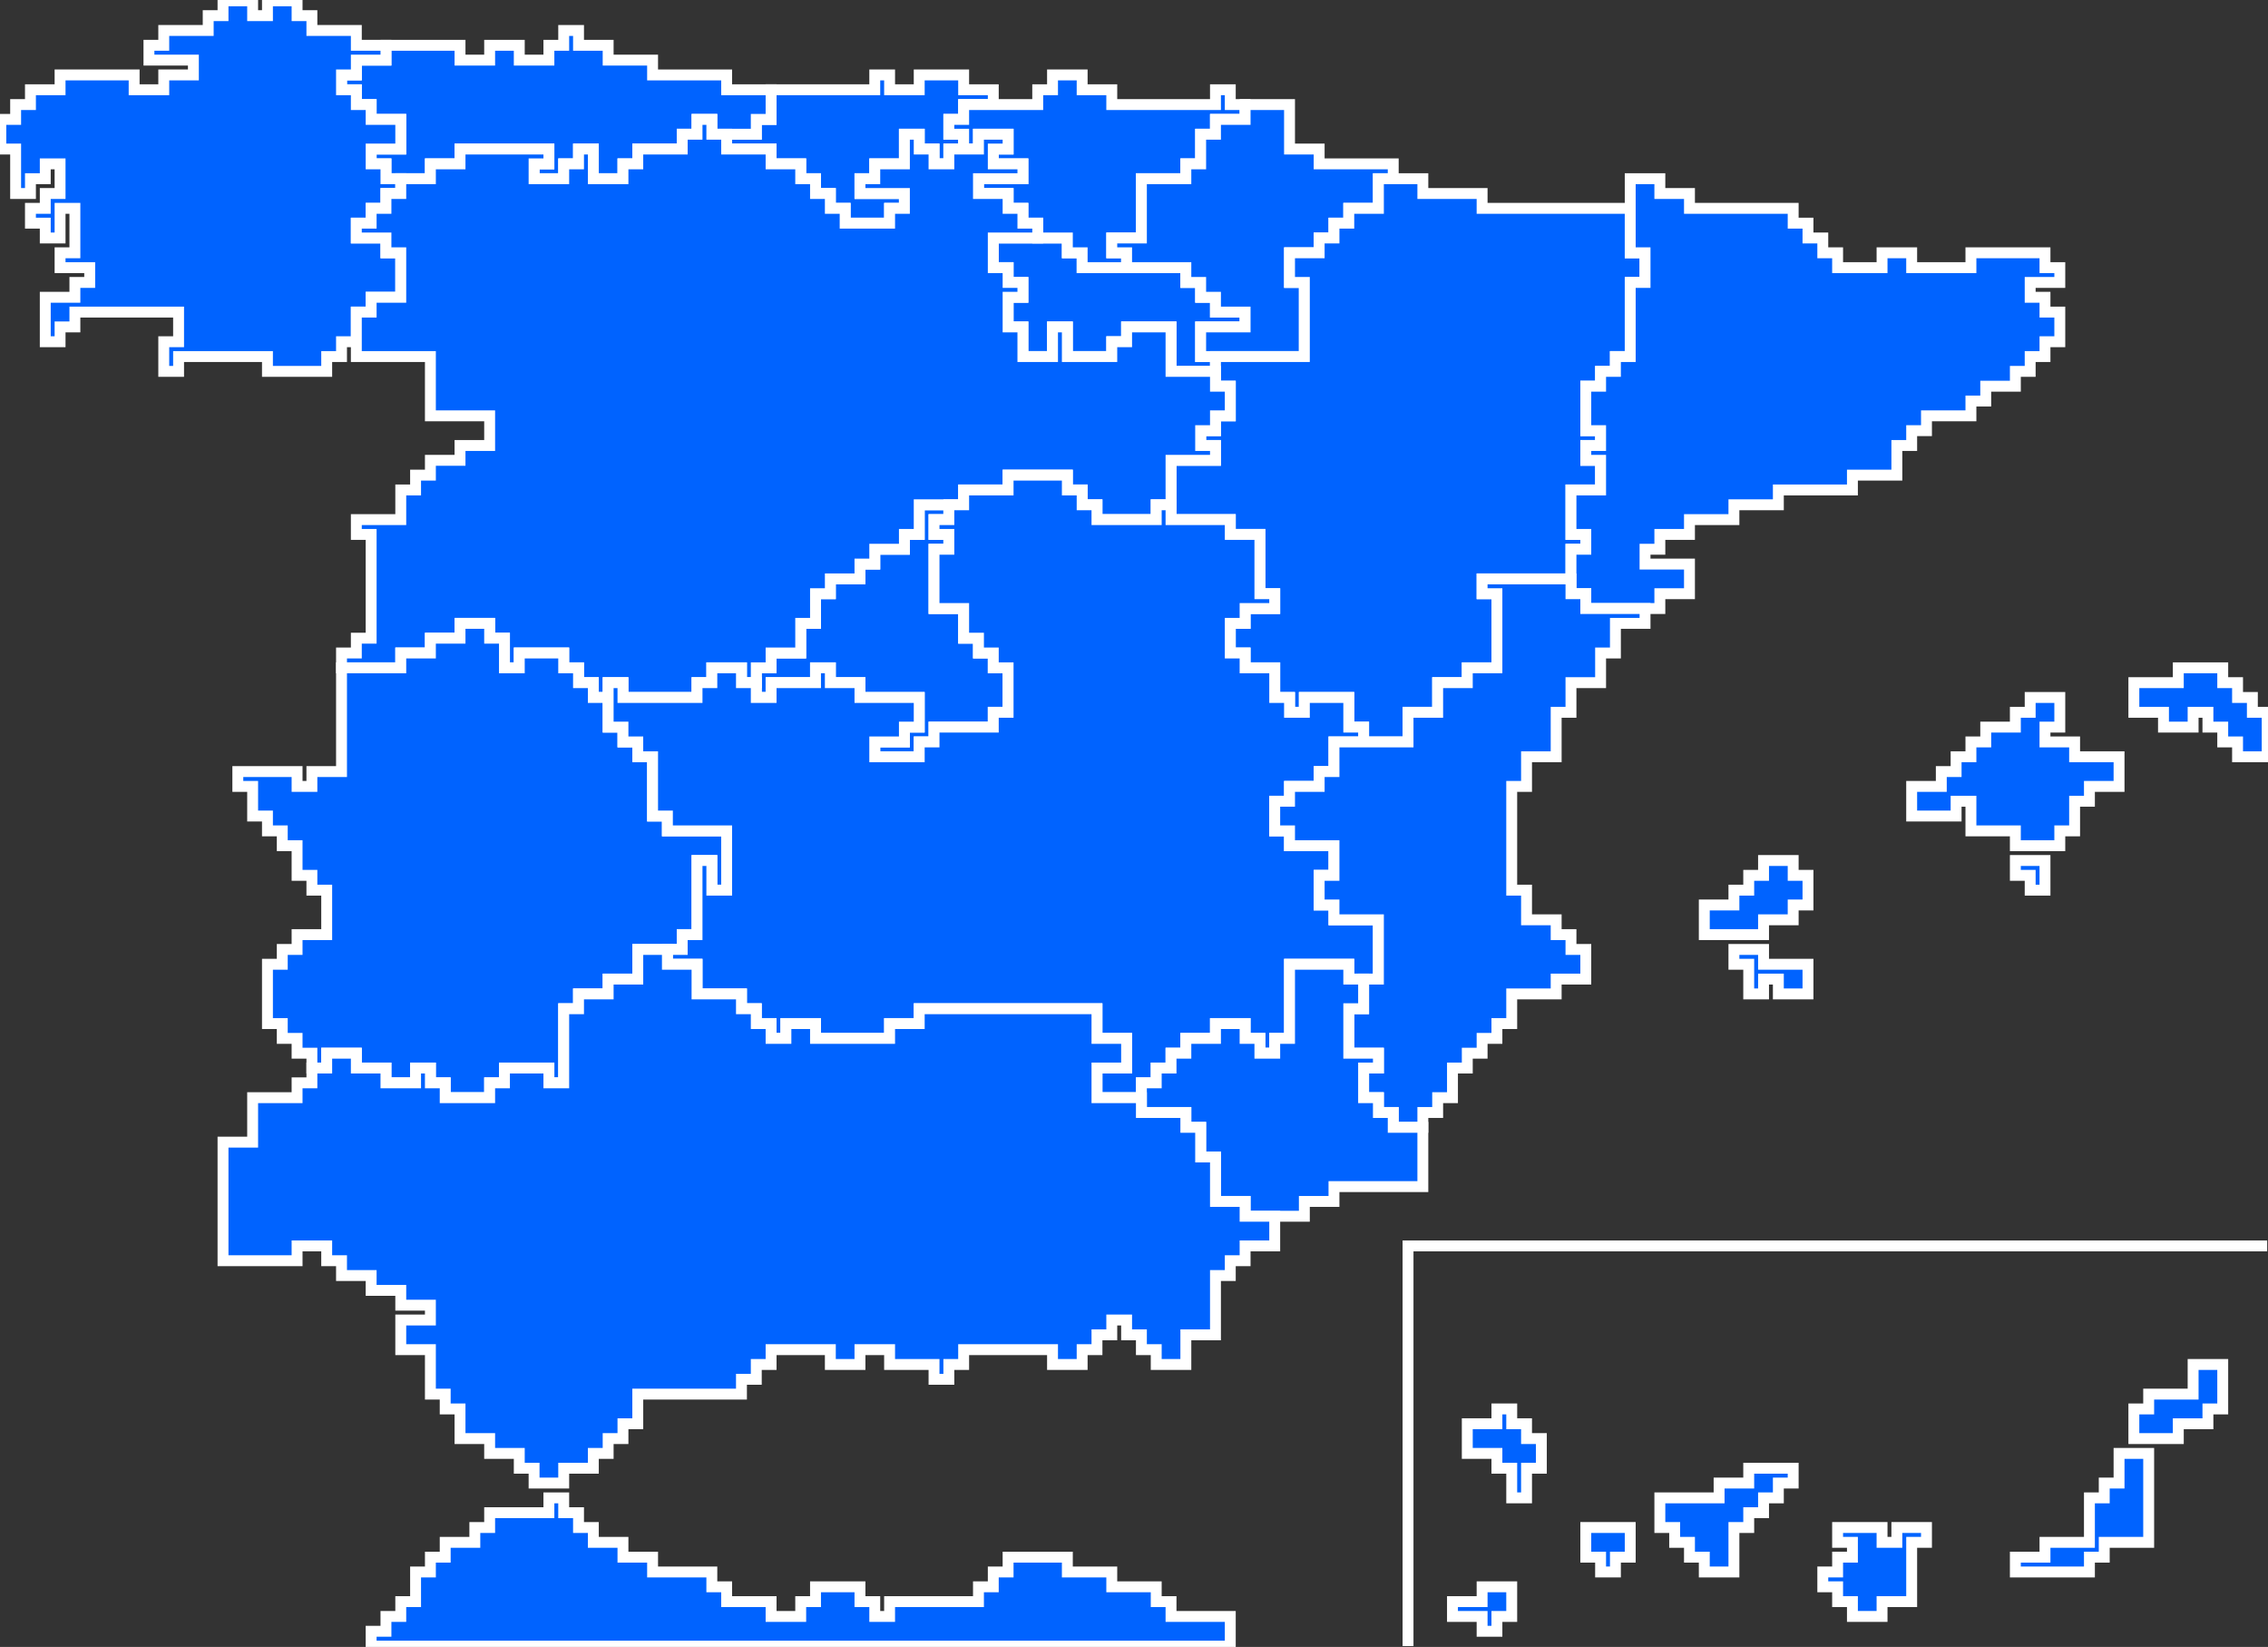 <svg width="208" height="151" viewBox="0 0 208 151" fill="none" xmlns="http://www.w3.org/2000/svg">
<rect x="0" y="0" width="208" height="151" fill="#333333" stroke="none"/>
<g clip-path="url(#clip0_26_102)">
<path d="M69.359 62.59V63.949H70.717V62.59H74.793V61.23H76.151V62.59H77.51H78.868V63.949H80.226H84.302V66.666H82.943V68.025H80.226V69.385H84.302V68.025H85.66V66.666H91.094V65.308H92.453V62.59V61.23H91.094V59.871H89.736V58.513H88.377V55.794H85.66V50.358H87.019V48.999H85.66V47.641H87.019V46.282H84.302V47.641V48.999H82.943V50.358H81.585H80.226V51.718H78.868V53.077H76.151V54.435H74.793V57.154H73.434V59.871H70.717V61.23H69.359V62.59Z" fill="#0063FF" stroke="white" stroke-miterlimit="10"/>
<path d="M171.245 148.206H172.604V146.847H175.321V141.411H176.679V140.052H173.962V141.411H172.604V140.052H168.528V141.411H169.887V142.77H168.528V144.129H167.17V145.488H168.528V146.847H169.887V148.206H171.245Z" fill="#0063FF" stroke="white" stroke-miterlimit="10"/>
<path d="M145.434 140.052V141.411V142.77H146.792V144.129H148.151V142.77H149.509V140.052H145.434Z" fill="#0063FF" stroke="white" stroke-miterlimit="10"/>
<path d="M135.925 145.489H138.641V148.207H137.283V149.566H135.925V148.207H133.208V146.848H135.925V145.489Z" fill="#0063FF" stroke="white" stroke-miterlimit="10"/>
<path d="M138.642 134.616V137.334H140V134.616H141.358V131.898H140V130.539H138.642V129.18H137.283V130.539H134.566V133.257H137.283V134.616H138.642Z" fill="#0063FF" stroke="white" stroke-miterlimit="10"/>
<path d="M164.453 134.617H160.377V135.976H157.66V137.335H152.226V140.053H153.585V141.412H154.943V142.771H156.302V144.13H159.019V140.053H160.377V138.694H161.736V137.335H163.094V135.976H164.453V134.617Z" fill="#0063FF" stroke="white" stroke-miterlimit="10"/>
<path d="M195.698 131.899H199.774V130.54H202.491V129.181H203.849V125.104H201.132V127.822H197.057V129.181H195.698V131.899Z" fill="#0063FF" stroke="white" stroke-miterlimit="10"/>
<path d="M197.057 133.258H194.34V135.976H192.981V137.335H191.623V141.412H187.547V142.771H184.83V144.13H191.623V142.771H192.981V141.412H197.057V133.258Z" fill="#0063FF" stroke="white" stroke-miterlimit="10"/>
<path d="M34.038 150.924H112.83V148.206H107.396V146.847H106.038V145.488H101.962V144.129H97.887V142.77H92.453V144.129H91.094V145.488H89.736V146.847H81.585V148.206H80.226V146.847H78.868V145.488H74.792V146.847H73.434V148.206H70.717V146.847H66.641V145.488H65.283V144.129H59.849V142.77H57.132V141.411H54.415V140.052H53.057V138.693H51.698V137.334H50.34V138.693H44.906V140.052H43.547V141.411H40.83V142.77H39.472V144.129H38.113V146.847H36.755V148.206H35.396V149.565H34.038V150.924Z" fill="#0063FF" stroke="white" stroke-miterlimit="10"/>
<path d="M184.83 78.897V80.257H186.189V81.615H187.547V78.897H184.83Z" fill="#0063FF" stroke="white" stroke-miterlimit="10"/>
<path d="M156.302 82.975V85.692H161.736V84.334H164.453V82.975H165.811V80.257H164.453V78.897H161.736V80.257H160.377V81.615H159.019V82.975H156.302Z" fill="#0063FF" stroke="white" stroke-miterlimit="10"/>
<path d="M161.736 87.052H159.019V88.41H160.377V91.129H161.736V89.769H163.094V91.129H165.811V88.41H164.453H161.736V87.052Z" fill="#0063FF" stroke="white" stroke-miterlimit="10"/>
<path d="M175.321 74.82V72.103H178.038V70.743H179.396V69.385H180.755V68.025H182.113V66.666H184.83V65.308H186.189V63.949H188.906V66.666H187.547V68.025H190.264V69.385H194.34V72.103H191.623V73.462H190.264V76.18H188.906V77.538H184.83V76.18H180.755V73.462H179.396V74.82H175.321Z" fill="#0063FF" stroke="white" stroke-miterlimit="10"/>
<path d="M195.698 65.308V62.59H199.774V61.23H203.849V62.59H205.208V63.949H206.566V65.308H207.925V69.385H205.208V68.025H203.849V66.666H202.491V65.308H201.132V66.666H198.415V65.308H195.698Z" fill="#0063FF" stroke="white" stroke-miterlimit="10"/>
<path d="M91.094 21.82V24.538H92.453V25.896H93.811V27.256H92.453V29.974H93.811V32.691H96.528V29.974H97.887V32.691H101.962V31.332H103.321V29.974H107.396V34.05H111.472V32.691H110.113V29.974H114.189V28.614H111.472V27.256H110.113V25.896H108.755V24.538H107.396H103.321H99.245V23.178H97.887V21.82H91.094Z" fill="#0063FF" stroke="white" stroke-miterlimit="10"/>
<path d="M66.641 12.306V13.665H70.717V15.024H73.434V16.384H74.792V17.742H76.151V19.102H77.509V20.46H81.585V19.102H82.943V17.742H78.868V16.384H80.226V15.024H82.943V12.306H84.302V13.665H85.66V15.024H87.019V13.665H88.377V12.306H87.019V10.947H88.377V9.588H91.094V8.229H88.377V6.87H84.302V8.229H82.943H81.585V6.87H80.226V8.229H70.717V10.947H69.359V12.306H66.641Z" fill="#0063FF" stroke="white" stroke-miterlimit="10"/>
<path d="M69.359 12.306H65.283V10.947H63.925V12.306H62.566V13.665H58.49V15.024H57.132V16.384H54.415V13.665H53.057V15.024H51.698V16.384H48.981V15.024H50.34V13.665H42.189V15.024H39.472V16.384H35.396V15.024H34.038V13.665H36.755V10.947H34.038V9.589H32.679V8.23H31.321V6.871H32.679V5.512H35.396V4.153H42.189V5.512H44.906V4.153H47.623V5.512H50.34V4.153H51.698V2.794H53.057V4.153H55.774V5.512H59.849V6.871H66.641V8.23H70.717V10.947H69.359V12.306Z" fill="#0063FF" stroke="white" stroke-miterlimit="10"/>
<path d="M35.396 4.152H32.679V2.793H28.604V1.435H27.245V0.076H24.528V1.435H23.17V0.076H20.453V1.435H19.094V2.793H15.019V4.152H13.66V5.511H17.736V6.87H15.019V8.229H12.302V6.87H5.509V8.229H2.792V9.588H1.434V10.947H0.075V13.665H1.434V15.024V17.742H2.792V16.384H4.151V15.024H5.509V17.742H4.151V19.102H2.792V20.46H4.151V21.82H5.509V19.102H6.868V23.178H5.509V24.538H8.226V25.896H6.868V27.256H4.151V31.332H5.509V29.974H6.868V28.614H16.377V31.332H15.019V34.05H16.377V32.691H24.528V34.05H29.962V32.691H31.321V31.332H32.679V28.614H34.038V27.256H36.755V23.178H35.396V21.82H32.679V20.46H34.038V19.102H35.396V17.742H36.755V16.384H35.396V15.024H34.038V13.665H36.755V10.947H34.038V9.588H32.679V8.229H31.321V6.87H32.679V5.511H35.396V4.152Z" fill="#0063FF" stroke="white" stroke-miterlimit="10"/>
<path d="M88.377 13.665H89.736V12.306H92.453V13.665H91.094V15.024H93.811V16.384H89.736V17.742H92.453V19.102H93.811V20.46H95.17V21.82H97.887V23.178H99.245V24.538H103.321V23.178H101.962V21.82H104.679V16.384H108.755V15.024H110.113V12.306H111.472V10.947H114.189V9.588H112.83V8.229H111.472V9.588H101.962V8.229H99.245V6.87H96.528V8.229H95.17V9.588H88.377V10.947H87.019V12.306H88.377V13.665Z" fill="#0063FF" stroke="white" stroke-miterlimit="10"/>
<path d="M114.189 9.588H118.264V13.665H120.981V15.024H127.774V16.384H126.415V19.102H123.698V20.46H122.34V21.82H120.981V23.178H118.264V25.896H119.623V32.691H110.113V29.974H114.189V28.614H111.472V27.256H110.113V25.896H108.755V24.538H103.321V23.178H101.962V21.82H104.679V16.384H108.755V15.024H110.113V12.306H111.472V10.947H114.189V9.588Z" fill="#0063FF" stroke="white" stroke-miterlimit="10"/>
<path d="M111.472 32.691V35.41H112.83V38.127H111.472V39.486H110.113V40.846H111.472V42.205H107.396V47.641H112.83V48.999H115.547V54.435H116.906V55.794H114.189V57.154H112.83V59.871H114.189V61.23H116.906V63.949H118.264V65.308H119.623V63.949H123.698V66.666H125.057V68.025H129.132V65.308H131.849V62.59H134.566V61.23H137.283V54.435H135.925V53.077H144.075V50.358H145.434V48.999H144.075V44.922H146.792V42.205H145.434V40.846H146.792V39.486H145.434V35.41H146.792V34.05H148.151V32.691H149.509V25.896H150.868V23.178H149.509V19.102H135.925V17.742H130.491V16.384H126.415V19.102H123.698V20.46H122.34V21.82H120.981V23.178H118.264V25.896H119.623V32.691H111.472Z" fill="#0063FF" stroke="white" stroke-miterlimit="10"/>
<path d="M149.509 19.102V16.384H152.226V17.742H154.943V19.102H164.453V20.46H165.811V21.82H167.17V23.178H168.528V24.538H172.604V23.178H175.321V24.538H180.755V23.178H187.547V24.538H188.906V25.896H186.189V27.256H187.547V28.614H188.906V31.332H187.547V32.691H186.189V34.05H184.83V35.41H182.113V36.769H180.755V38.127H176.679V39.486H175.321V40.846H173.962V43.563H172.604H169.887V44.922H163.094V46.282H159.019V47.641H156.302H154.943V48.999H152.226V50.358H150.868V51.718H154.943V54.435H152.226V55.794H145.434V54.435H144.075V50.358H145.434V48.999H144.075V44.922H146.792V42.205H145.434V40.846H146.792V39.486H145.434V35.41H146.792V34.05H148.151V32.691H149.509V25.896H150.868V23.178H149.509V19.102Z" fill="#0063FF" stroke="white" stroke-miterlimit="10"/>
<path d="M32.679 31.332V32.691H39.472V38.127H44.906V40.846H42.189V42.205H39.472V43.563H38.113V44.922H36.755V47.641H32.679V48.999H34.038V57.154V58.513H32.679V59.871H31.321V61.23H36.755V59.871H39.472V58.513H42.189V57.154H44.906V58.513H46.264V61.23H47.623V59.871H51.698V61.23H53.057V62.59H54.415V63.949H55.774V62.59H57.132V63.949H63.925V62.59H65.283V61.23H68V62.59H69.359V61.23H70.717V59.871H73.434V57.154H74.792V54.435H76.151V53.077H78.868V51.718H80.226V50.358H82.943V48.999H84.302V46.282H88.377V44.922H92.453V43.563H97.887V44.922H99.245V46.282H100.604V47.641H106.038V46.282H107.396V42.205H111.472V40.846H110.113V39.486H111.472V38.127H112.83V35.41H111.472V34.05H107.396V29.974H103.321V31.332H101.962V32.691H97.887V29.974H96.528V32.691H93.811V29.974H92.453V27.256H93.811V25.896H92.453V24.538H91.094V21.82H95.17V20.46H93.811V19.102H92.453V17.742H89.736V16.384H93.811V15.024H91.094V13.665H92.453V12.306H89.736V13.665H87.019V15.024H85.66V13.665H84.302V12.306H82.943V15.024H80.226V16.384H78.868V17.742H82.943V19.102H81.585V20.46H77.509V19.102H76.151V17.742H74.792V16.384H73.434V15.024H70.717V13.665H66.641V12.306H65.283V10.947H63.925V12.306H62.566V13.665H58.491V15.024H57.132V16.384H54.415V13.665H53.057V15.024H51.698V16.384H48.981V15.024H50.34V13.665H42.189V15.024H39.472V16.384H36.755V17.742H35.396V19.102H34.038V20.46H32.679V21.82H35.396V23.178H36.755V27.256H34.038V28.614H32.679V31.332Z" fill="#0063FF" stroke="white" stroke-miterlimit="10"/>
<path d="M31.321 61.23V70.743H28.604V72.103H27.245V70.743H21.811V72.103H23.17V74.82H24.528V76.18H25.887V77.538H27.245V80.257H28.604V81.615H29.962V85.692H27.245V87.052H25.887V88.41H24.528V93.847H25.887V95.206H27.245V96.564H28.604V97.924H29.962V96.564H32.679V97.924H35.396V99.282H38.113V97.924H39.472V99.282H40.83V100.642H44.906V99.282H46.264V97.924H50.34V99.282H51.698V92.487H53.057V91.129H55.774V89.769H58.491V87.052H62.566V85.692H63.925V78.897H65.283V81.615H66.641V76.18H61.208V74.82H59.849V69.385H58.491V68.025H57.132V66.666H55.774V63.949H54.415V62.59H53.057V61.23H51.698V59.871H47.623V61.23H46.264V58.513H44.906V57.154H42.189V58.513H39.472V59.871H36.755V61.23H31.321Z" fill="#0063FF" stroke="white" stroke-miterlimit="10"/>
<path d="M74.792 95.206V93.847H72.075V95.206H70.717V93.847H69.359V92.487H68V91.129H63.925V88.41H61.208V87.052H62.566V85.692H63.925V78.897H65.283V81.615H66.641V76.18H61.208V74.82H59.849V69.385H58.49V68.025H57.132V66.666H55.774V62.59H57.132V63.949H63.925V62.59H65.283V61.23H68V62.59H69.359V63.949H70.717V62.59H74.792V61.23H76.151V62.59H78.868V63.949H84.302V66.666H82.943V68.025H80.226V69.385H84.302V68.025H85.66V66.666H91.094V65.308H92.453V61.23H91.094V59.871H89.736V58.513H88.377V55.794H85.66V50.358H87.019V48.999H85.66V47.641H87.019V46.282H88.377V44.922H92.453V43.563H97.887V44.922H99.245V46.282H100.604V47.641H106.038V46.282H107.396V47.641H112.83V48.999H115.547V54.435H116.906V55.794H114.189V57.154H112.83V59.871H114.189V61.23H116.906V63.949H118.264V65.308H119.623V63.949H123.698V66.666H125.057V68.025H122.34V70.743H120.981V72.103H118.264V73.462H116.906V76.18H118.264V77.538H122.34V80.257H120.981V82.975H122.34V84.334H126.415V89.769H123.698V88.41H118.264V95.206H116.906V96.564H115.547V95.206H114.189V93.847H111.472V95.206H108.755V96.564H107.396V97.924H106.038V99.282H104.679V100.641H100.604V97.924H103.321V95.206H100.604V92.487H84.302V93.847H81.585V95.206H74.792Z" fill="#0063FF" stroke="white" stroke-miterlimit="10"/>
<path d="M125.057 89.769V92.487H123.698V96.564H126.415V97.924H125.057V100.641H126.415V102H127.774V103.359H130.491V102H131.849V100.641H133.208V97.924H134.566V96.564H135.925V95.206H137.283V93.847H138.641V91.129H142.717V89.769H145.434V87.052H144.075V85.692H142.717V84.334H140V81.615H138.641V72.103H140V69.385H142.717V65.308H144.075V62.59H146.792V59.871H148.151V57.154H150.868V55.794H145.434V54.435H144.075V53.077H135.925V54.435H137.283V61.23H134.566V62.59H131.849V65.308H129.132V68.025H122.34V70.743H120.981V72.103H118.264V73.462H116.906V76.18H118.264V77.538H122.34V80.257H120.981V82.975H122.34V84.334H126.415V89.769H125.057Z" fill="#0063FF" stroke="white" stroke-miterlimit="10"/>
<path d="M104.679 100.642V102.001H108.755V103.36H110.113V106.078H111.472V110.155H114.189V111.514H119.623V110.155H122.34V108.796H130.491V103.36H127.774V102.001H126.415V100.642H125.057V97.924H126.415V96.564H123.698V92.487H125.057V89.769H123.698V88.41H118.264V95.206H116.906V96.564H115.547V95.206H114.189V93.847H111.472V95.206H108.755V96.564H107.396V97.924H106.038V99.282H104.679V100.642Z" fill="#0063FF" stroke="white" stroke-miterlimit="10"/>
<path d="M28.604 97.924V99.282H27.245V100.642H23.17V104.719H20.453V115.591H27.245V114.232H29.962V115.591H31.321V116.95H34.038V118.309H36.755V119.668H39.472V121.027H36.755V123.745H39.472V127.822H40.83V129.181H42.189V131.899H44.906V133.258H47.623V134.617H48.981V135.976H51.698V134.617H54.415V133.258H55.774V131.899H57.132V130.54H58.491V127.822H68V126.463H69.359V125.104H70.717V123.745H76.151V125.104H78.868V123.745H81.585V125.104H85.66V126.463H87.019V125.104H88.377V123.745H96.528V125.104H99.245V123.745H100.604V122.386H101.962V121.027H103.321V122.386H104.679V123.745H106.038V125.104H108.755V122.386H111.472V116.95H112.83V115.591H114.189V114.232H116.906V111.514H114.189V110.155H111.472V106.078H110.113V103.36H108.755V102.001H104.679V100.642H100.604V97.924H103.321V95.206H100.604V92.487H84.302V93.847H81.585V95.206H74.792V93.847H72.076V95.206H70.717V93.847H69.359V92.487H68V91.129H63.925V88.41H61.208V87.052H58.491V89.769H55.774V91.129H53.057V92.487H51.698V99.282H50.34V97.924H46.264V99.282H44.906V100.642H40.83V99.282H39.472V97.924H38.113V99.282H35.396V97.924H32.679V96.564H29.962V97.924H28.604Z" fill="#0063FF" stroke="white" stroke-miterlimit="10"/>
<path d="M129.132 150.925V114.232H207.925" stroke="white" stroke-miterlimit="10"/>
</g>
<defs>
<clipPath id="clip0_26_102">
<rect width="208" height="151" fill="white"/>
</clipPath>
</defs>
</svg>
